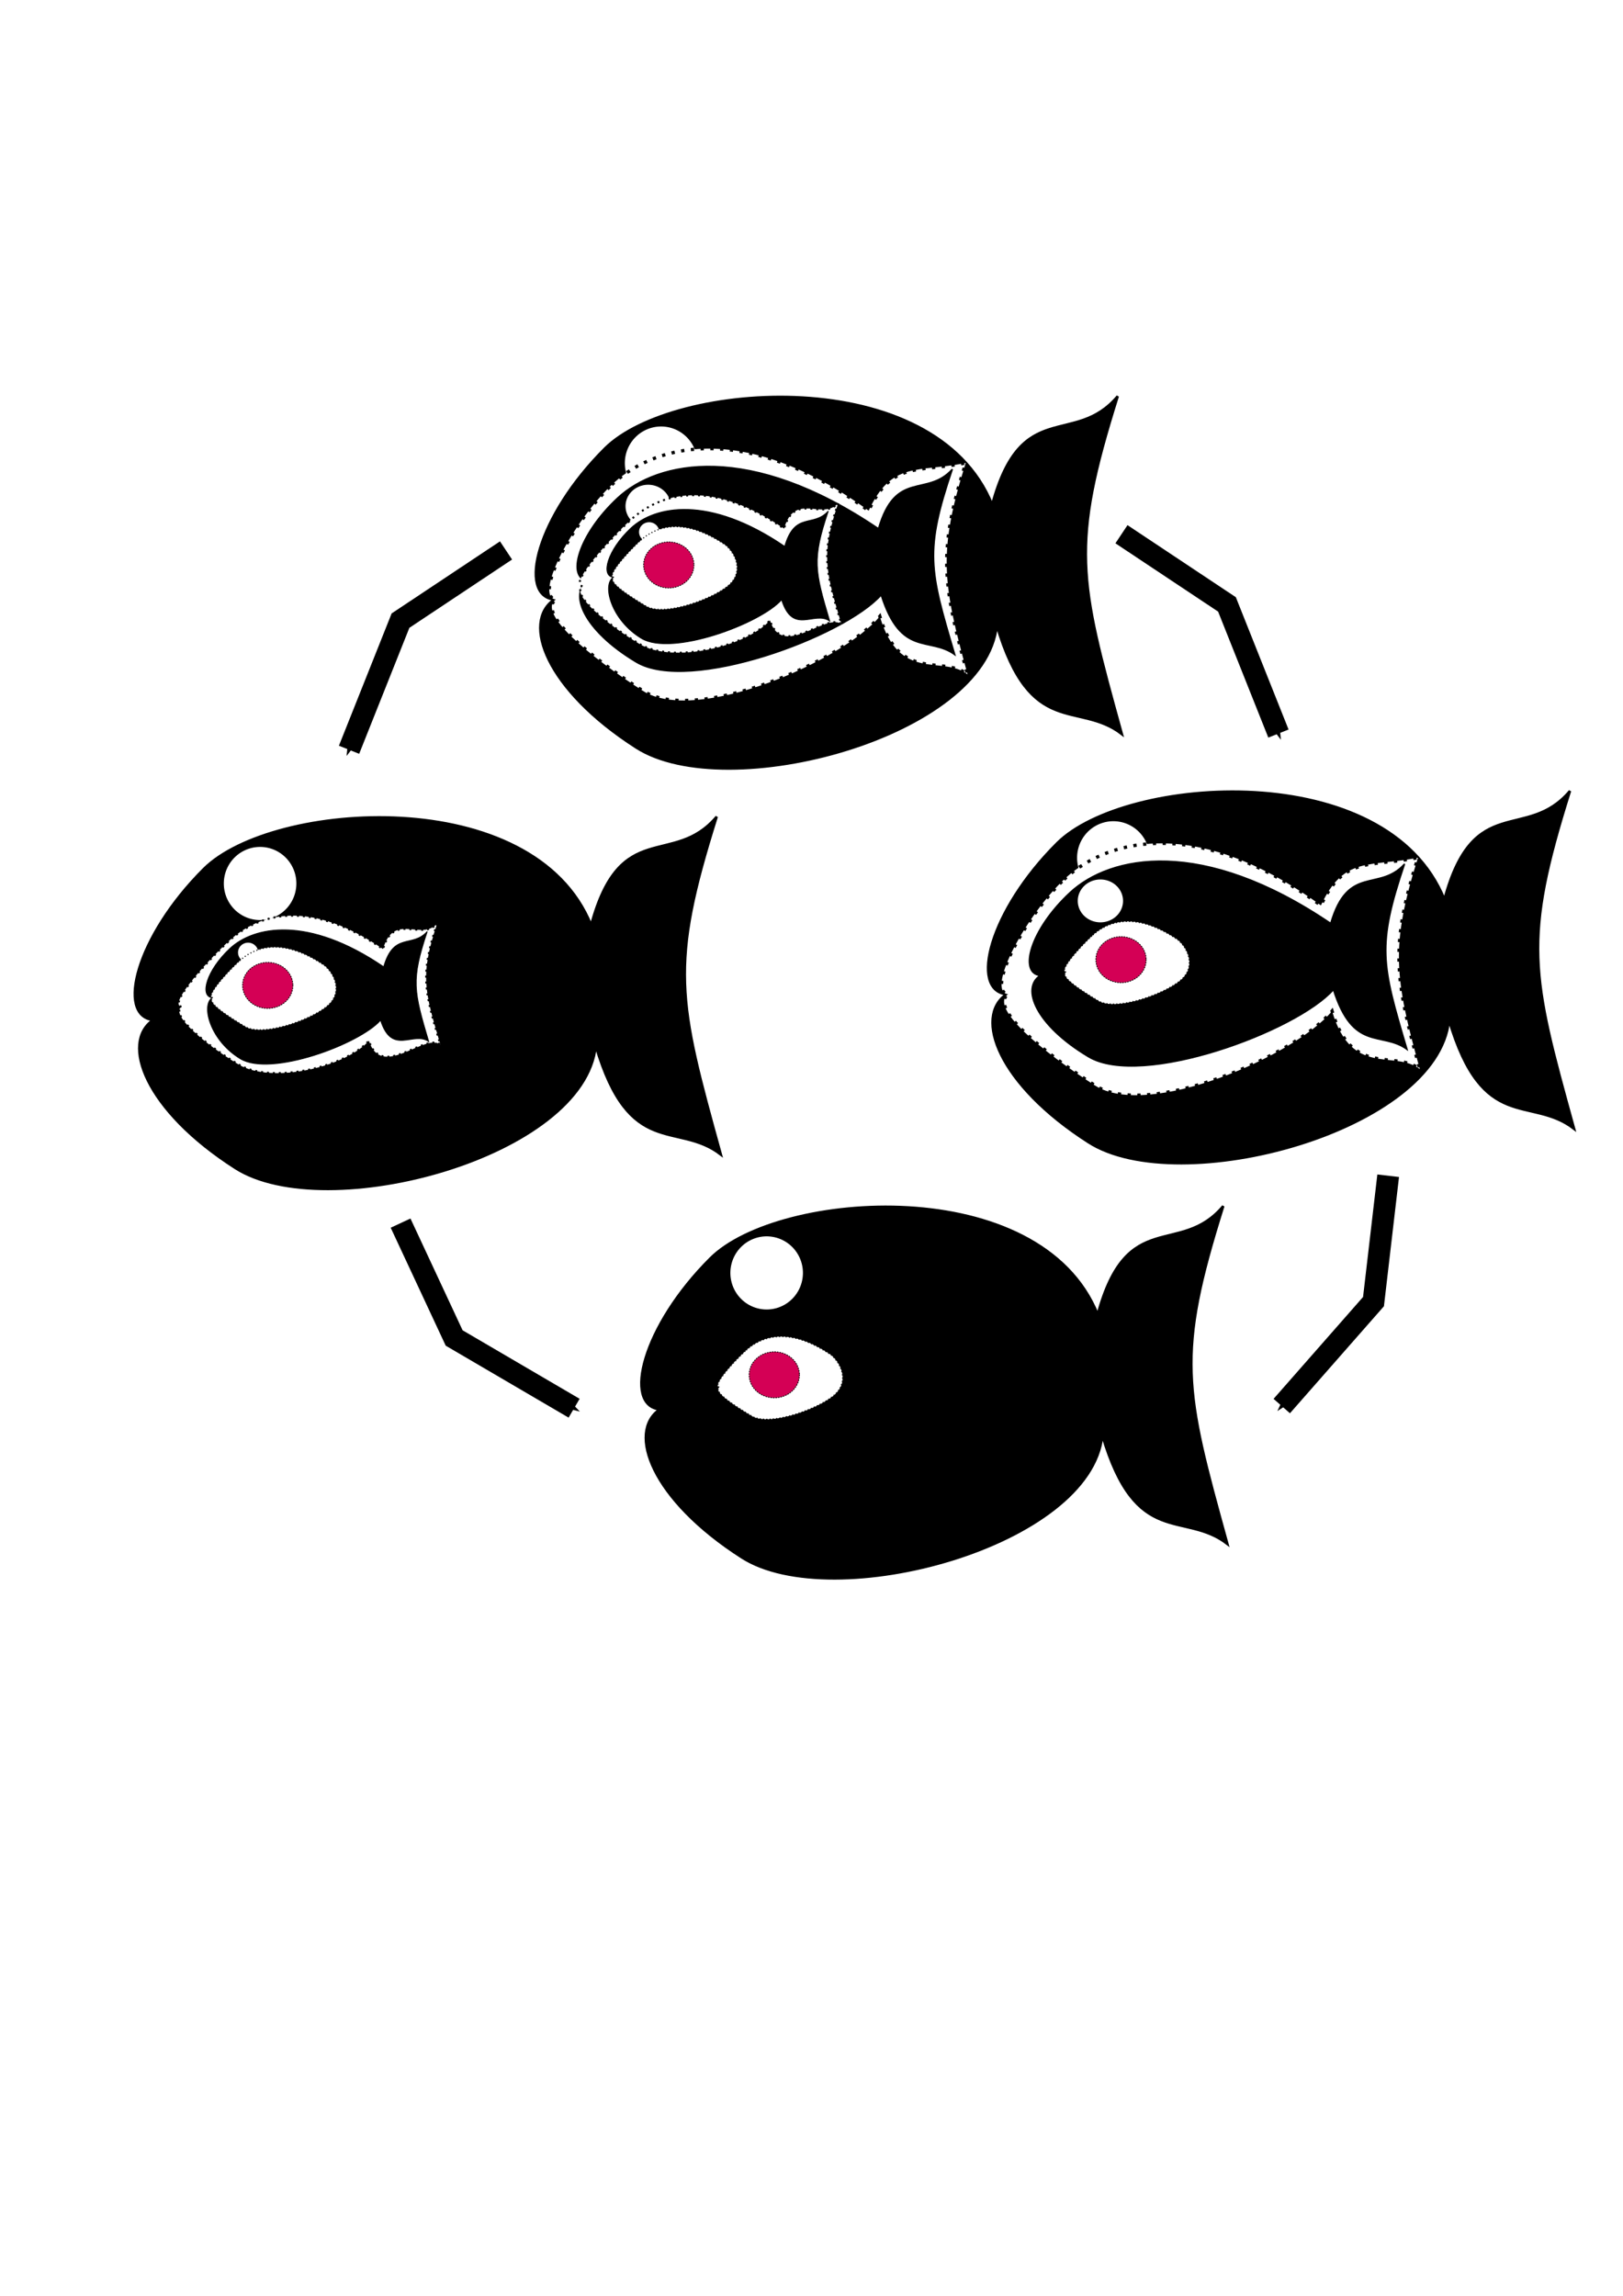 <?xml version="1.0" encoding="UTF-8" standalone="no"?>
<!-- Created with Inkscape (http://www.inkscape.org/) -->

<svg
   xmlns:osb="http://www.openswatchbook.org/uri/2009/osb"
   xmlns:dc="http://purl.org/dc/elements/1.1/"
   xmlns:cc="http://creativecommons.org/ns#"
   xmlns:rdf="http://www.w3.org/1999/02/22-rdf-syntax-ns#"
   xmlns:svg="http://www.w3.org/2000/svg"
   xmlns="http://www.w3.org/2000/svg"
   xmlns:sodipodi="http://sodipodi.sourceforge.net/DTD/sodipodi-0.dtd"
   xmlns:inkscape="http://www.inkscape.org/namespaces/inkscape"
   width="744.094"
   height="1052.362"
   id="svg2"
   version="1.1"
   inkscape:version="0.48.4 r9939"
   sodipodi:docname="fish4.svg">
  <defs
     id="defs4">
    <marker
       inkscape:stockid="Arrow1Send"
       orient="auto"
       refY="0.0"
       refX="0.0"
       id="Arrow1Send"
       style="overflow:visible;">
      <path
         id="path7312"
         d="M 0.0,0.0 L 5.0,-5.0 L -12.5,0.0 L 5.0,5.0 L 0.0,0.0 z "
         style="fill-rule:evenodd;stroke:#000000;stroke-width:1.0pt;"
         transform="scale(0.2) rotate(180) translate(6,0)" />
    </marker>
    <marker
       inkscape:stockid="Arrow1Mend"
       orient="auto"
       refY="0.0"
       refX="0.0"
       id="Arrow1Mend"
       style="overflow:visible;">
      <path
         id="path7306"
         d="M 0.0,0.0 L 5.0,-5.0 L -12.5,0.0 L 5.0,5.0 L 0.0,0.0 z "
         style="fill-rule:evenodd;stroke:#000000;stroke-width:1.0pt;"
         transform="scale(0.4) rotate(180) translate(10,0)" />
    </marker>
    <linearGradient
       id="linearGradient5267"
       osb:paint="solid">
      <stop
         style="stop-color:#3d5ac8;stop-opacity:1;"
         offset="0"
         id="stop5269" />
    </linearGradient>
    <marker
       inkscape:stockid="Arrow1Send"
       orient="auto"
       refY="0"
       refX="0"
       id="Arrow1Send-7"
       style="overflow:visible">
      <path
         inkscape:connector-curvature="0"
         id="path7312-1"
         d="M 0,0 5,-5 -12.5,0 5,5 0,0 z"
         style="fill-rule:evenodd;stroke:#000000;stroke-width:1pt"
         transform="matrix(-0.2,0,0,-0.2,-1.2,0)" />
    </marker>
    <marker
       inkscape:stockid="Arrow1Send"
       orient="auto"
       refY="0"
       refX="0"
       id="Arrow1Send-2"
       style="overflow:visible">
      <path
         inkscape:connector-curvature="0"
         id="path7312-5"
         d="M 0,0 5,-5 -12.5,0 5,5 0,0 z"
         style="fill-rule:evenodd;stroke:#000000;stroke-width:1pt"
         transform="matrix(-0.2,0,0,-0.2,-1.2,0)" />
    </marker>
    <marker
       inkscape:stockid="Arrow1Send"
       orient="auto"
       refY="0"
       refX="0"
       id="Arrow1Send-5"
       style="overflow:visible">
      <path
         inkscape:connector-curvature="0"
         id="path7312-9"
         d="M 0,0 5,-5 -12.5,0 5,5 0,0 z"
         style="fill-rule:evenodd;stroke:#000000;stroke-width:1pt"
         transform="matrix(-0.2,0,0,-0.2,-1.2,0)" />
    </marker>
  </defs>
  <sodipodi:namedview
     id="base"
     pagecolor="#ffffff"
     bordercolor="#666666"
     borderopacity="1.0"
     inkscape:pageopacity="0.0"
     inkscape:pageshadow="2"
     inkscape:zoom="0.8117387"
     inkscape:cx="409.33806"
     inkscape:cy="603.69334"
     inkscape:document-units="px"
     inkscape:current-layer="layer1"
     showgrid="false"
     inkscape:window-width="1280"
     inkscape:window-height="741"
     inkscape:window-x="0"
     inkscape:window-y="27"
     inkscape:window-maximized="1" />
  <g
     inkscape:label="Layer 1"
     inkscape:groupmode="layer"
     id="layer1">
    <path
       style="fill:#000000;fill-opacity:1;stroke:#000000;stroke-width:1.15;stroke-linecap:butt;stroke-linejoin:miter;stroke-miterlimit:4;stroke-opacity:1;stroke-dasharray:none"
       d="m 277.387,205.551 c -31.211,31.078 -40.241,67.392 -23.284,69.247 -15.076,10.321 -3.85,41.269 37.639,67.857 41.489,26.588 160.033,-5.146 165.234,-56.035 15.472,52.321 37.36,34.439 57.344,49.847 -19.722,-71.06 -23.504,-86.283 -1.884,-154.838 -19.916,23.631 -44.139,0.116 -57.56,49.722 -26.4,-65.479 -146.278,-56.878 -177.489,-25.8 z"
       id="path3791-7-32"
       inkscape:connector-curvature="0"
       sodipodi:nodetypes="zczccccz" />
    <path
       sodipodi:type="arc"
       style="color:#000000;fill:#ffffff;fill-opacity:1;fill-rule:nonzero;stroke:none;stroke-width:1.9;marker:none;visibility:visible;display:inline;overflow:visible;enable-background:accumulate"
       id="path3793-8-9"
       sodipodi:cx="285.30307"
       sodipodi:cy="464.01892"
       sodipodi:rx="13.585861"
       sodipodi:ry="13.208476"
       d="m 298.889,464.019 a 13.586,13.208 0 1 1 -27.172,0 13.586,13.208 0 1 1 27.172,0 z"
       transform="matrix(1.224,0,0,1.269,-46.109,-376.581)" />
    <path
       style="fill:#ffffff;fill-opacity:1;stroke:#000000;stroke-width:1.495;stroke-linecap:butt;stroke-linejoin:miter;stroke-miterlimit:4;stroke-opacity:1;stroke-dasharray:1.495, 2.991;stroke-dashoffset:0"
       d="m 279.535,223.12 c -18.355,18.277 -34.652,50.581 -24.68,51.672 -8.866,6.069 15.485,26.244 39.884,41.88 24.399,15.636 91.706,-13.674 108.631,-34.147 9.099,30.769 28.484,17.541 40.236,26.602 -11.598,-41.789 -13.573,-56.578 -0.859,-96.893 -22.195,4.418 -33.89,-0.997 -44.49,21.857 -59.016,-42.919 -100.367,-29.248 -118.722,-10.971 z"
       id="path3791-7-3-5"
       inkscape:connector-curvature="0"
       sodipodi:nodetypes="zczccccz" />
    <path
       style="fill:#000000;fill-opacity:1;stroke:#000000;stroke-width:0.654;stroke-linecap:butt;stroke-linejoin:miter;stroke-miterlimit:4;stroke-opacity:1;stroke-dasharray:none"
       d="m 283.255,228.202 c -18.355,17.058 -23.665,36.99 -13.693,38.008 -8.866,5.665 -2.264,22.652 22.135,37.245 24.399,14.594 95.374,-11.649 112.299,-30.756 9.099,28.718 21.971,18.903 33.723,27.36 -11.598,-39.003 -13.822,-47.359 -1.108,-84.987 -11.712,12.97 -25.958,0.064 -33.85,27.291 -59.016,-40.058 -101.151,-31.219 -119.506,-14.161 z"
       id="path3791-7"
       inkscape:connector-curvature="0"
       sodipodi:nodetypes="zczccccz" />
    <path
       sodipodi:type="arc"
       style="color:#000000;fill:#ffffff;fill-opacity:1;fill-rule:nonzero;stroke:none;stroke-width:1.9;marker:none;visibility:visible;display:inline;overflow:visible;enable-background:accumulate"
       id="path3793-8"
       sodipodi:cx="285.30307"
       sodipodi:cy="464.01892"
       sodipodi:rx="13.585861"
       sodipodi:ry="13.208476"
       d="m 298.889,464.019 a 13.586,13.208 0 1 1 -27.172,0 13.586,13.208 0 1 1 27.172,0 z"
       transform="matrix(0.764,0,0,0.744,79.191,-113.201)" />
    <path
       style="fill:#ffffff;fill-opacity:1;stroke:#000000;stroke-width:0.905;stroke-linecap:butt;stroke-linejoin:miter;stroke-miterlimit:4;stroke-opacity:1;stroke-dasharray:0.905, 1.81;stroke-dashoffset:0"
       d="m 288.507,238.899 c -11.462,10.716 -27.601,29.191 -21.373,29.831 -5.537,3.559 10.881,17.327 26.117,26.495 15.236,9.168 49.181,1.124 59.75,-10.88 5.682,18.042 25.401,-3.605 32.74,1.708 -7.243,-24.503 -9.408,-31.763 -1.468,-55.402 -7.314,8.148 -19.873,-5.455 -24.802,11.65 -36.853,-25.166 -59.502,-14.118 -70.964,-3.401 z"
       id="path3791-7-3"
       inkscape:connector-curvature="0"
       sodipodi:nodetypes="zczccccz" />
    <path
       style="fill:#000000;fill-opacity:1;stroke:#000000;stroke-width:0.387;stroke-linecap:butt;stroke-linejoin:miter;stroke-miterlimit:4;stroke-opacity:1;stroke-dasharray:none"
       d="m 289.264,242.057 c -10.829,10.124 -13.962,21.954 -8.078,22.558 -5.231,3.362 -1.052,19.606 12.908,28.006 13.96,8.4 54.568,-6.705 64.252,-17.703 5.206,16.53 15.113,4.767 22.046,9.787 -6.842,-23.149 -8.154,-28.108 -0.654,-50.441 -6.91,7.698 -15.314,0.038 -19.97,16.198 -34.817,-23.775 -59.675,-18.529 -70.503,-8.405 z"
       id="path3791-7-4"
       inkscape:connector-curvature="0"
       sodipodi:nodetypes="zczccccz" />
    <path
       sodipodi:type="arc"
       style="color:#000000;fill:#ffffff;fill-opacity:1;fill-rule:nonzero;stroke:none;stroke-width:1.9;marker:none;visibility:visible;display:inline;overflow:visible;enable-background:accumulate"
       id="path3793"
       sodipodi:cx="285.30307"
       sodipodi:cy="464.01892"
       sodipodi:rx="13.585861"
       sodipodi:ry="13.208476"
       d="m 298.889,464.019 a 13.586,13.208 0 1 1 -27.172,0 13.586,13.208 0 1 1 27.172,0 z"
       transform="matrix(0.34,0,0,0.34,200.602,86.112)" />
    <path
       style="fill:#ffffff;fill-opacity:1;stroke:#000000;stroke-width:0.503;stroke-linecap:butt;stroke-linejoin:miter;stroke-miterlimit:4;stroke-opacity:1;stroke-dasharray:0.503, 1.006;stroke-dashoffset:0"
       d="m 293.322,248.04 c -6.368,5.954 -15.335,16.218 -11.875,16.574 -3.076,1.977 6.338,8.161 14.804,13.254 8.465,5.094 33.089,-4.066 38.961,-10.735 4.647,-4.93 3.05,-12.315 -2.464,-17.203 -20.475,-13.982 -33.058,-7.843 -39.426,-1.89 z"
       id="path3791-7-3-2"
       inkscape:connector-curvature="0"
       sodipodi:nodetypes="zczccz" />
    <path
       sodipodi:type="arc"
       style="color:#000000;fill:#d40055;fill-opacity:1;fill-rule:nonzero;stroke:#000000;stroke-width:0.556;stroke-linecap:round;stroke-linejoin:round;stroke-miterlimit:4;stroke-opacity:1;stroke-dasharray:0.556, 1.111;stroke-dashoffset:0;marker:none;visibility:visible;display:inline;overflow:visible;enable-background:accumulate"
       id="path6655"
       sodipodi:cx="194.71831"
       sodipodi:cy="495.67203"
       sodipodi:rx="16.549295"
       sodipodi:ry="15.140845"
       d="m 211.268,495.672 a 16.549,15.141 0 1 1 -33.099,0 16.549,15.141 0 1 1 33.099,0 z"
       transform="matrix(0.696,0,0,0.696,171.089,-86.015)" />
    <path
       style="fill:#000000;fill-opacity:1;stroke:#000000;stroke-width:1.15;stroke-linecap:butt;stroke-linejoin:miter;stroke-miterlimit:4;stroke-opacity:1;stroke-dasharray:none"
       d="m 484.725,386.482 c -31.211,31.078 -40.241,67.392 -23.284,69.247 -15.076,10.321 -3.85,41.269 37.639,67.857 41.489,26.588 160.033,-5.146 165.234,-56.035 15.472,52.321 37.36,34.439 57.344,49.847 -19.722,-71.06 -23.504,-86.283 -1.884,-154.838 -19.916,23.631 -44.139,0.116 -57.56,49.722 -26.4,-65.479 -146.278,-56.878 -177.489,-25.8 z"
       id="path3791-7-32-4"
       inkscape:connector-curvature="0"
       sodipodi:nodetypes="zczccccz" />
    <path
       sodipodi:type="arc"
       style="color:#000000;fill:#ffffff;fill-opacity:1;fill-rule:nonzero;stroke:none;stroke-width:1.9;marker:none;visibility:visible;display:inline;overflow:visible;enable-background:accumulate"
       id="path3793-8-9-0"
       sodipodi:cx="285.30307"
       sodipodi:cy="464.01892"
       sodipodi:rx="13.585861"
       sodipodi:ry="13.208476"
       d="m 298.889,464.019 a 13.586,13.208 0 1 1 -27.172,0 13.586,13.208 0 1 1 27.172,0 z"
       transform="matrix(1.224,0,0,1.269,161.229,-195.65)" />
    <path
       style="fill:#ffffff;fill-opacity:1;stroke:#000000;stroke-width:1.495;stroke-linecap:butt;stroke-linejoin:miter;stroke-miterlimit:4;stroke-opacity:1;stroke-dasharray:1.495, 2.991;stroke-dashoffset:0"
       d="m 486.873,404.051 c -18.355,18.277 -34.652,50.581 -24.68,51.672 -8.866,6.069 15.485,26.244 39.884,41.88 24.399,15.636 91.706,-13.674 108.631,-34.147 9.099,30.769 28.484,17.541 40.236,26.602 -11.598,-41.789 -13.573,-56.578 -0.859,-96.893 -22.195,4.418 -33.89,-0.997 -44.49,21.857 -59.016,-42.919 -100.367,-29.248 -118.722,-10.971 z"
       id="path3791-7-3-5-0"
       inkscape:connector-curvature="0"
       sodipodi:nodetypes="zczccccz" />
    <path
       style="fill:#000000;fill-opacity:1;stroke:#000000;stroke-width:0.654;stroke-linecap:butt;stroke-linejoin:miter;stroke-miterlimit:4;stroke-opacity:1;stroke-dasharray:none"
       d="m 490.593,409.133 c -18.355,17.058 -23.665,36.99 -13.693,38.008 -8.866,5.665 -2.264,22.652 22.135,37.245 24.399,14.594 95.374,-11.649 112.299,-30.756 9.099,28.718 21.971,18.903 33.723,27.36 -11.598,-39.003 -13.822,-47.359 -1.108,-84.987 -11.712,12.97 -25.958,0.064 -33.85,27.291 C 551.083,383.237 508.948,392.075 490.593,409.133 z"
       id="path3791-7-2"
       inkscape:connector-curvature="0"
       sodipodi:nodetypes="zczccccz" />
    <path
       sodipodi:type="arc"
       style="color:#000000;fill:#ffffff;fill-opacity:1;fill-rule:nonzero;stroke:none;stroke-width:1.9;marker:none;visibility:visible;display:inline;overflow:visible;enable-background:accumulate"
       id="path3793-8-2"
       sodipodi:cx="285.30307"
       sodipodi:cy="464.01892"
       sodipodi:rx="13.585861"
       sodipodi:ry="13.208476"
       d="m 298.889,464.019 a 13.586,13.208 0 1 1 -27.172,0 13.586,13.208 0 1 1 27.172,0 z"
       transform="matrix(0.764,0,0,0.744,286.529,67.73)" />
    <path
       style="fill:#ffffff;fill-opacity:1;stroke:#000000;stroke-width:0.503;stroke-linecap:butt;stroke-linejoin:miter;stroke-miterlimit:4;stroke-opacity:1;stroke-dasharray:0.503, 1.006;stroke-dashoffset:0"
       d="m 500.66,428.971 c -6.368,5.954 -15.335,16.218 -11.875,16.574 -3.076,1.977 6.338,8.161 14.804,13.254 8.465,5.094 33.089,-4.066 38.961,-10.735 4.647,-4.93 3.05,-12.315 -2.464,-17.203 -20.475,-13.982 -33.058,-7.843 -39.426,-1.89 z"
       id="path3791-7-3-2-0"
       inkscape:connector-curvature="0"
       sodipodi:nodetypes="zczccz" />
    <path
       sodipodi:type="arc"
       style="color:#000000;fill:#d40055;fill-opacity:1;fill-rule:nonzero;stroke:#000000;stroke-width:0.556;stroke-linecap:round;stroke-linejoin:round;stroke-miterlimit:4;stroke-opacity:1;stroke-dasharray:0.556, 1.111;stroke-dashoffset:0;marker:none;visibility:visible;display:inline;overflow:visible;enable-background:accumulate"
       id="path6655-4"
       sodipodi:cx="194.71831"
       sodipodi:cy="495.67203"
       sodipodi:rx="16.549295"
       sodipodi:ry="15.140845"
       d="m 211.268,495.672 a 16.549,15.141 0 1 1 -33.099,0 16.549,15.141 0 1 1 33.099,0 z"
       transform="matrix(0.696,0,0,0.696,378.426,94.916)" />
    <path
       style="fill:#000000;fill-opacity:1;stroke:#000000;stroke-width:1.15;stroke-linecap:butt;stroke-linejoin:miter;stroke-miterlimit:4;stroke-opacity:1;stroke-dasharray:none"
       d="m 93.528,398.271 c -31.211,31.078 -40.241,67.392 -23.284,69.247 -15.076,10.321 -3.85,41.269 37.639,67.857 41.489,26.588 160.033,-5.146 165.234,-56.035 15.472,52.321 37.36,34.439 57.344,49.847 -19.722,-71.06 -23.504,-86.283 -1.884,-154.838 -19.916,23.631 -44.139,0.116 -57.56,49.722 C 244.617,358.592 124.739,367.193 93.528,398.271 z"
       id="path3791-7-32-4-7"
       inkscape:connector-curvature="0"
       sodipodi:nodetypes="zczccccz" />
    <path
       sodipodi:type="arc"
       style="color:#000000;fill:#ffffff;fill-opacity:1;fill-rule:nonzero;stroke:none;stroke-width:1.9;marker:none;visibility:visible;display:inline;overflow:visible;enable-background:accumulate"
       id="path3793-8-9-0-3"
       sodipodi:cx="285.30307"
       sodipodi:cy="464.01892"
       sodipodi:rx="13.585861"
       sodipodi:ry="13.208476"
       d="m 298.889,464.019 a 13.586,13.208 0 1 1 -27.172,0 13.586,13.208 0 1 1 27.172,0 z"
       transform="matrix(1.224,0,0,1.269,-229.968,-183.86)" />
    <path
       style="fill:#ffffff;fill-opacity:1;stroke:#000000;stroke-width:0.905;stroke-linecap:butt;stroke-linejoin:miter;stroke-miterlimit:4;stroke-opacity:1;stroke-dasharray:0.905, 1.81;stroke-dashoffset:0"
       d="m 104.648,431.619 c -11.462,10.716 -27.601,29.191 -21.373,29.831 -5.537,3.559 10.881,17.327 26.117,26.495 15.236,9.168 49.181,1.124 59.75,-10.88 5.682,18.042 25.401,-3.605 32.74,1.708 -7.243,-24.503 -9.408,-31.763 -1.468,-55.402 -7.314,8.148 -19.873,-5.455 -24.802,11.65 -36.853,-25.166 -59.502,-14.118 -70.964,-3.401 z"
       id="path3791-7-3-1-1"
       inkscape:connector-curvature="0"
       sodipodi:nodetypes="zczccccz" />
    <path
       style="fill:#000000;fill-opacity:1;stroke:#000000;stroke-width:0.387;stroke-linecap:butt;stroke-linejoin:miter;stroke-miterlimit:4;stroke-opacity:1;stroke-dasharray:none"
       d="m 105.405,434.778 c -10.829,10.124 -13.962,21.954 -8.078,22.558 -5.231,3.362 -1.052,19.606 12.908,28.006 13.96,8.4 54.568,-6.705 64.252,-17.703 5.206,16.53 15.113,4.767 22.046,9.787 -6.842,-23.149 -8.154,-28.108 -0.654,-50.441 -6.91,7.698 -15.314,0.038 -19.97,16.198 -34.817,-23.775 -59.675,-18.529 -70.503,-8.405 z"
       id="path3791-7-4-3-1"
       inkscape:connector-curvature="0"
       sodipodi:nodetypes="zczccccz" />
    <path
       sodipodi:type="arc"
       style="color:#000000;fill:#ffffff;fill-opacity:1;fill-rule:nonzero;stroke:none;stroke-width:1.9;marker:none;visibility:visible;display:inline;overflow:visible;enable-background:accumulate"
       id="path3793-2-9"
       sodipodi:cx="285.30307"
       sodipodi:cy="464.01892"
       sodipodi:rx="13.585861"
       sodipodi:ry="13.208476"
       d="m 298.889,464.019 a 13.586,13.208 0 1 1 -27.172,0 13.586,13.208 0 1 1 27.172,0 z"
       transform="matrix(0.34,0,0,0.34,16.743,278.833)" />
    <path
       style="fill:#ffffff;fill-opacity:1;stroke:#000000;stroke-width:0.503;stroke-linecap:butt;stroke-linejoin:miter;stroke-miterlimit:4;stroke-opacity:1;stroke-dasharray:0.503, 1.006;stroke-dashoffset:0"
       d="m 109.462,440.76 c -6.368,5.954 -15.335,16.218 -11.875,16.574 -3.076,1.977 6.338,8.161 14.804,13.254 8.465,5.094 33.089,-4.066 38.961,-10.735 4.647,-4.93 3.05,-12.315 -2.464,-17.203 -20.475,-13.982 -33.058,-7.843 -39.426,-1.89 z"
       id="path3791-7-3-2-0-9"
       inkscape:connector-curvature="0"
       sodipodi:nodetypes="zczccz" />
    <path
       sodipodi:type="arc"
       style="color:#000000;fill:#d40055;fill-opacity:1;fill-rule:nonzero;stroke:#000000;stroke-width:0.556;stroke-linecap:round;stroke-linejoin:round;stroke-miterlimit:4;stroke-opacity:1;stroke-dasharray:0.556, 1.111;stroke-dashoffset:0;marker:none;visibility:visible;display:inline;overflow:visible;enable-background:accumulate"
       id="path6655-4-4"
       sodipodi:cx="194.71831"
       sodipodi:cy="495.67203"
       sodipodi:rx="16.549295"
       sodipodi:ry="15.140845"
       d="m 211.268,495.672 a 16.549,15.141 0 1 1 -33.099,0 16.549,15.141 0 1 1 33.099,0 z"
       transform="matrix(0.696,0,0,0.696,-12.771,106.705)" />
    <path
       style="fill:#000000;fill-opacity:1;stroke:#000000;stroke-width:1.15;stroke-linecap:butt;stroke-linejoin:miter;stroke-miterlimit:4;stroke-opacity:1;stroke-dasharray:none"
       d="m 325.77,576.777 c -31.211,31.078 -40.241,67.392 -23.284,69.247 -15.076,10.321 -3.85,41.269 37.639,67.857 41.489,26.588 160.033,-5.146 165.234,-56.035 15.472,52.321 37.36,34.439 57.344,49.847 -19.722,-71.06 -23.504,-86.283 -1.884,-154.838 -19.916,23.631 -44.139,0.116 -57.56,49.722 C 476.859,537.098 356.981,545.699 325.77,576.777 z"
       id="path3791-7-32-4-7-9"
       inkscape:connector-curvature="0"
       sodipodi:nodetypes="zczccccz" />
    <path
       sodipodi:type="arc"
       style="color:#000000;fill:#ffffff;fill-opacity:1;fill-rule:nonzero;stroke:none;stroke-width:1.9;marker:none;visibility:visible;display:inline;overflow:visible;enable-background:accumulate"
       id="path3793-8-9-0-3-4"
       sodipodi:cx="285.30307"
       sodipodi:cy="464.01892"
       sodipodi:rx="13.585861"
       sodipodi:ry="13.208476"
       d="m 298.889,464.019 a 13.586,13.208 0 1 1 -27.172,0 13.586,13.208 0 1 1 27.172,0 z"
       transform="matrix(1.224,0,0,1.269,2.274,-5.354)" />
    <path
       style="fill:#ffffff;fill-opacity:1;stroke:#000000;stroke-width:0.503;stroke-linecap:butt;stroke-linejoin:miter;stroke-miterlimit:4;stroke-opacity:1;stroke-dasharray:0.503, 1.006;stroke-dashoffset:0"
       d="m 341.704,619.266 c -6.368,5.954 -15.335,16.218 -11.875,16.574 -3.076,1.977 6.338,8.161 14.804,13.254 8.465,5.094 33.089,-4.066 38.961,-10.735 4.647,-4.93 3.05,-12.315 -2.464,-17.203 -20.475,-13.982 -33.058,-7.843 -39.426,-1.89 z"
       id="path3791-7-3-2-0-9-9"
       inkscape:connector-curvature="0"
       sodipodi:nodetypes="zczccz" />
    <path
       sodipodi:type="arc"
       style="color:#000000;fill:#d40055;fill-opacity:1;fill-rule:nonzero;stroke:#000000;stroke-width:0.556;stroke-linecap:round;stroke-linejoin:round;stroke-miterlimit:4;stroke-opacity:1;stroke-dasharray:0.556, 1.111;stroke-dashoffset:0;marker:none;visibility:visible;display:inline;overflow:visible;enable-background:accumulate"
       id="path6655-4-4-0"
       sodipodi:cx="194.71831"
       sodipodi:cy="495.67203"
       sodipodi:rx="16.549295"
       sodipodi:ry="15.140845"
       d="m 211.268,495.672 a 16.549,15.141 0 1 1 -33.099,0 16.549,15.141 0 1 1 33.099,0 z"
       transform="matrix(0.696,0,0,0.696,219.471,285.211)" />
    <path
       style="fill:none;stroke:#000000;stroke-width:10;stroke-linecap:butt;stroke-linejoin:miter;stroke-miterlimit:4;stroke-opacity:1;stroke-dasharray:none;marker-end:url(#Arrow1Send)"
       d="m 231.994,252.313 -48.377,32.171 -23.592,59.2"
       id="path7291"
       inkscape:connector-curvature="0"
       sodipodi:nodetypes="ccc" />
    <path
       style="fill:none;stroke:#000000;stroke-width:10;stroke-linecap:butt;stroke-linejoin:miter;stroke-miterlimit:4;stroke-opacity:1;stroke-dasharray:none;marker-end:url(#Arrow1Send)"
       d="m 514.154,244.88 48.377,32.171 23.592,59.2"
       id="path7291-9"
       inkscape:connector-curvature="0"
       sodipodi:nodetypes="ccc" />
    <path
       style="fill:none;stroke:#000000;stroke-width:10;stroke-linecap:butt;stroke-linejoin:miter;stroke-miterlimit:4;stroke-opacity:1;stroke-dasharray:none;marker-end:url(#Arrow1Send)"
       d="m 636.434,538.933 -6.729,57.706 -42.06,47.877"
       id="path7291-9-9"
       inkscape:connector-curvature="0"
       sodipodi:nodetypes="ccc" />
    <path
       style="fill:none;stroke:#000000;stroke-width:10;stroke-linecap:butt;stroke-linejoin:miter;stroke-miterlimit:4;stroke-opacity:1;stroke-dasharray:none;marker-end:url(#Arrow1Send)"
       d="m 183.655,560.657 24.561,52.65 54.998,32.194"
       id="path7291-9-9-4"
       inkscape:connector-curvature="0"
       sodipodi:nodetypes="ccc" />
  </g>
</svg>
